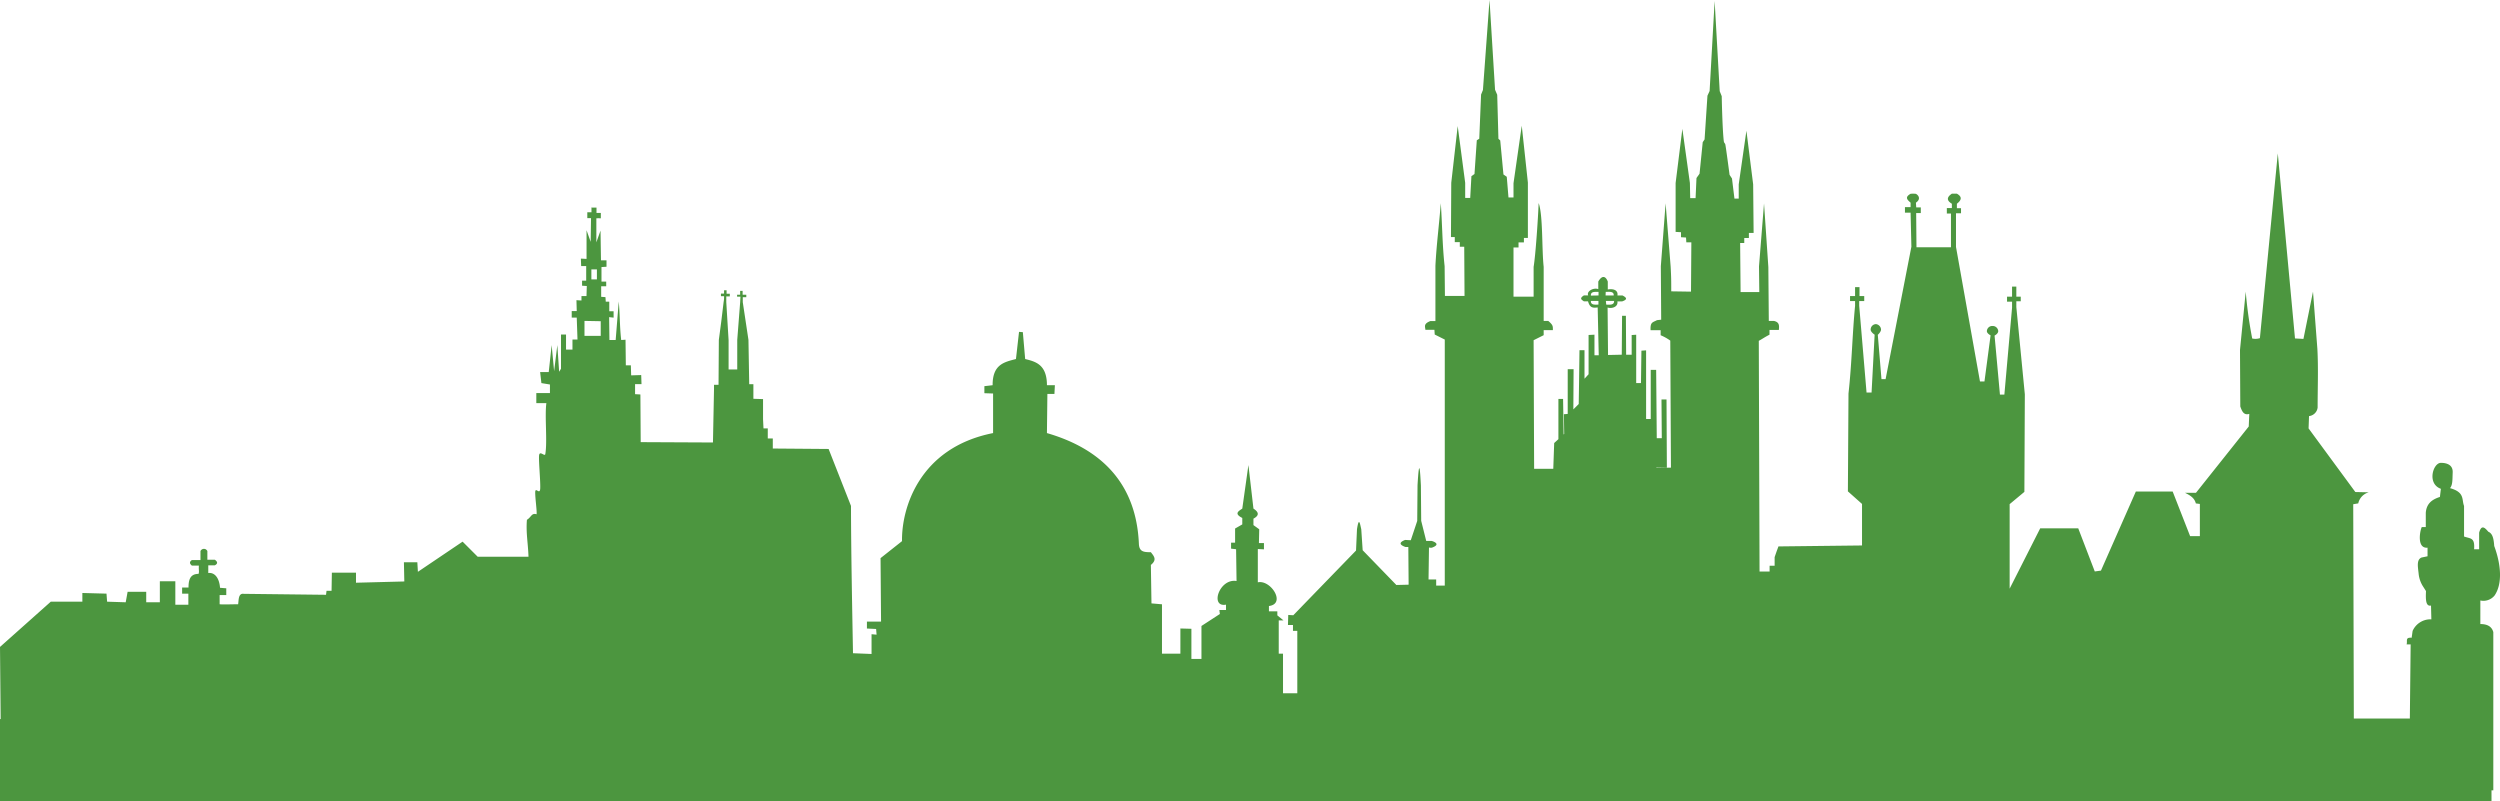 <svg xmlns="http://www.w3.org/2000/svg" width="497.19" height="159.36"><path d="M117.51 41.28h.1v-.06zm378.61 77.14c1.55-2.29 1.33-6-.08-9.84-.11-1.64-.38-2.49-1.17-2.83-.69-.81-1.37-1.5-1.83.19v3.29h-1c.17-2.38-.7-2.06-2-2.53v-6.08c-.5-1.25.21-2.71-2.79-3.54.53-.65.47-1.57.53-3.13.06-1.39-1-1.9-2.35-1.9-1.56 0-2.81 4.16 0 5.16l-.19 1.62c-1.74.55-2.67 1.45-2.81 3.14v2.85h-.79c-.32.5-1.11 4.32 1.14 4.1v1.71l-1.2.25c-1 .43-.73 1.78-.58 3.12a5.74 5.74 0 00.79 2.48l.68 1.07c-.06 1.54-.1 3.12 1 2.88l.07 2.74a3.89 3.89 0 00-3.73 2.31l-.19 1.35c-1.34-.09-.79.62-1 1.32h.8l-.16 14.75h-11.14l-.12-42.62 1-.17a2.91 2.91 0 012.1-2.2l-2.68-.06-9.3-12.65.09-2.45a1.93 1.93 0 001.71-1.7c0-3.88.16-7.77-.05-11.66L460 58l-1.9 9.4-1.68-.09-3.42-36.8-3.56 36.74a2.94 2.94 0 01-1.53.07 85.93 85.93 0 01-1.29-9.32l-1.14 11.6.06 11.24c.33.92.68 1.81 1.79 1.47l-.11 2.51L436.73 98h-2.2c1 .49 1.89 1 2.17 2.12l.8.1v6.4h-1.94l-3.47-8.87h-7.32l-6.94 15.73-1.23.17-3.29-8.58h-7.56l-6.08 12v-16.81l2.93-2.44.09-19.39L401 61.07v-1.16h.88V59H401v-2h-.85v2h-1v1h1v1.19l-1.53 17.29h-.88l-1.07-11.74s.74-.36.73-.91a1.1 1.1 0 00-1.13-1 1.07 1.07 0 00-1.12.92c-.11.54.73.94.73.94l-1.22 9.18h-.89L389 49.11v-6.7h1v-1h-.82v-.89c.81-.64 1.2-1.32 0-2h-1c-.91.61-1.19 1.28 0 2v.86h-1v1.09h.82v6.71h-6.86l-.06-6.8h.92v-1.13h-.91l-.06-.94c1.25-.87.22-1.71-.06-1.77a5.32 5.32 0 00-1 0c-1.29.73-.55 1.26 0 1.77v.88h-1.12v1.1h1.12l.16 6.77L375 75.4h-.82l-.73-8.81s.66-.6.64-1.06a1.14 1.14 0 00-1-1.07 1.08 1.08 0 00-1.06 1.1c0 .5.79 1 .79 1l-.61 11.5h-1l-1.46-17.26v-.92h1v-1h-.94v-1.77h-.88v1.77h-1v1h1v.95c-.54 5.46-.63 11.28-1.31 17.44l-.12 19.45 2.81 2.5v8.26l-16.62.19-.37 1-.39 1.13v1.71h-1v1.16h-2l-.15-45.89c.42-.2 1.19-.74 2.13-1.22v-.94h1.86c.09-.91.1-1.56-1-1.8h-1l-.09-10.71-.86-12.65-1 12.53.06 5.09h-3.72l-.09-9.75h.82v-1h.92v-1h.94l-.09-9.66L347.32 26l-1.53 10.67v2.83h-.85l-.49-4-.48-.73s-.77-5.87-.86-6.1-.25-.21-.3-.7c-.28-2.44-.4-8.84-.4-8.84l-.4-1L341 .2l-1 17.9-.43.94-.57 8.69-.37.55-.63 6.27-.61.85-.18 4h-1.07l-.06-3-1.5-10.77-1.34 10.77v9.72l1.07.06v1l1 .06.06.95h1L336.3 58l-3.93-.06c0-2.07 0-2.78-.12-4.94l-1-12.56-.95 12.5.07 10.64-.83.09c-.88.47-1.36.36-1.28 2h2v1a9.51 9.51 0 011.92 1.07l.13 25.26-2.9.06V93h2.09l-.07-13.55h-1l.06 7.7h-1l-.12-13.59h-1.08v9.77h-.92V69.68l-.93.06-.09 6.44h-.95v-9.61l-.9.06v3.92h-1.1l-.05-7.75h-.76l-.06 7.74-2.73.06-.09-9.45c.64.27 2.15 0 1.95-1.21h.95c1.17-.4.85-.78.06-1.18h-1c.16-.93-.62-1.41-1.92-1.19V56c-.4-1.07-1.12-1.36-1.89 0v1.5c-1-.37-2.4.48-2 1.25H315c-1 .63-.41.88 0 1.18h.82c.36 1.25.87 1.35 1.92 1.21l.21 9.52h-.85v-4.1l-1.17.06v7.81l-.81.89v-5.68h-1l-.09 6.9-.06 3.81-1.07 1.07.05-8h-1.17v8.9l-.76.06.06 3.93-.11.1-.11-7.07h-.93v8l-.84.77-.18 5.12h-3.81l-.1-25.57 2-1v-1h1.83c0-.8.05-1-.91-1.83H307V53.07c-.39-3.49-.12-10.3-1-12.69-.11 2.9-.6 10.31-1 12.69V59h-4v-9.79h1v-1h1.07v-.89h.79v-11L302.64 25 301 36.44v2.83h-1l-.34-4.11-.66-.46-.64-6.77-.36-.33-.24-8.75-.43-1L296.23 0l-1.31 17.9-.37.91-.36 8.78-.49.31-.46 6.71-.61.42-.24 4.33h-1v-3l-1.49-11.29-1.28 11.29-.06 10.79h.76v1h1v.92h.88l.06 9.79h-3.9l-.06-5.92c-.46-4.21-.47-8.32-.76-12.53-.33 4.27-.86 8.26-1.07 12.44v11h-1c-1.48.57-1 1.16-1 1.74h1.8l.06.94 2 1v48.93h-1.71v-1.22h-1.52l.09-6.4s0 .14.58.08c2.06-.75 0-1.34-.06-1.34h-1.07l-1-4-.06-7c-.16-3.16-.34-5.84-.67-.06l-.06 7.08-1.28 3.84-1.13-.06c-1.17.46-1.23.94.06 1.4h.58l.06 7.5-2.44.06-6.7-6.91-.28-4.18c-.24-1-.45-2.63-.85 0l-.19 4.24-12.48 12.87-1-.06-.06 2h1v1.16h.86v12.41h-2.84V130h-.85v-6.62h.94l-1.22-1v-.8h-1.67v-1.06c3.45-.42.39-5.28-2.21-4.71v-6.62l1.22.06V108h-1l.06-2.74-1.15-.83v-1.28c1.11-.59 1.18-1.24 0-2l-1-8.66-1.22 8.66c-.76.51-1.69 1 0 1.86v1.28l-1.43.82v2.81h-.8v1.19l1 .12.09 6.32c-3.45-.57-5.34 5.31-2.1 4.7v1.07h-1.32l.1.79-3.66 2.38v6.56h-2v-6l-2.19-.06V130h-3.66v-9.82L229 120l-.12-7.65c1.32-1.07.56-1.78 0-2.53-1.4 0-2.28-.08-2.38-1.59-.56-14-9.82-19.64-18.29-22.1l.09-7.78h1.4l.09-1.74h-1.58c0-4.21-2.38-4.71-4.33-5.21l-.46-5.34-.76-.06-.61 5.4c-2.23.6-4.67 1-4.64 5.21l-1.64.19v1.4l1.73.06v7.87c-14.73 2.92-18.22 15-18.11 21.49l-4.27 3.38.1 12.62h-2.81V125l1.83.09.09 1.13-1-.09v3.93l-3.69-.15c-.17-9.61-.37-19.27-.4-29.3l-4.45-11.32-11.1-.09v-2h-1v-2h-.85l-.09-1.83v-4l-1.92-.06v-2.9H149l-.15-8.81-1.13-7.5v-1h.7v-.49h-.73v-.76h-.49v.76h-.61V59h.67l-.06 1.1-.58 7.5v5.88h-1.72v-5.82l-.46-7.56v-1.16h.7v-.52h-.64v-.7h-.5v.67h-.61a2.26 2.26 0 000 .52h.61a5.45 5.45 0 01-.09 1.16l-.46 3.81-.49 3.72-.06 8.93h-.9v.85L141.79 88l-14.37-.07-.06-9.48-1.06-.06v-2h1.28l-.06-1.8-2 .06-.06-2h-1l-.06-5.09-.86.06c-.31-2.69-.24-5-.49-7.66l-.61 7.66h-1.24l-.06-4.55.89.1V61.9h-.86V60h-.7l-.06-.91-.85-.06v-2.1h1V56h-.94v-2.89l1-.06v-1.28h-1.1l-.09-5.91-.83 2.34v-4.78a5.22 5.22 0 01.89 0v-1.07h-.86v-1.07h-1v.94h-.83v1.16h.74l-.07 4.72-.82-2.31v5.7l-1.13-.06.06 1.49h1v2.9h-.82v1l.94.06-.06 2h-1v.88l-1-.06.06 2.16h-1v1.31h1l.15 4.36h-1v2h-1.28v-3h-1v6.8l-.37.61-.36-5.31-.64 5.19-.49-5.19-.58 5.37h-1.71l.25 2.19 1.7.28v1.71h-2.71v2h2c-.35 2.53.22 7.61-.21 10.12-.11.63-1.19-.89-1.25.4s.29 4.89.24 6.4-1-.43-1 .85.37 3.7.27 4.33c-1-.31-1 .52-1.92 1.1-.21 2.55.22 4.63.31 7.23v.11H95l-3-3-8.89 6-.11-1.9h-2.67l.08 3.82-9.61.25v-2H66l-.06 3.6h-1l-.1.8-16.35-.19c-1.13-.17-1 1.27-1.13 2.07-.87 0-3.2.08-3.68 0v-1.82H45V117l-1.24-.1c-.17-2.14-1.19-3.1-2.34-2.94v-1.53h1.31c.67-.37.51-.74 0-1.11h-1.49v-1.73a.83.83 0 00-.37-.37.77.77 0 00-1 .37v1.79h-1.7c-.48.31-.54.68 0 1.11h1.38c-.06 1.05.11 1.06-.06 1.64-1.62 0-2 1.1-2 2.71h-1.27v1.23h1.24v2.2h-2.59v-4.67h-3.08v4.18h-2.71v-2.09h-3.7l-.38 2.09-3.7-.12-.12-1.6-4.8-.13v1.73H10.1l-10.1 9L.13 143H0v16.36h495.5v-2.18h.36v-31.47c-.26-.93-.95-1.6-2.58-1.6v-4.69a2.85 2.85 0 002.84-1zM319.44 60.58l-.07-.73H321c.06.88-.94.75-1.56.73zm-.1-2.53c.62 0 1.65-.18 1.59.71h-1.62zm-1.45 2.53c-.6 0-1.56.15-1.5-.73h1.5zm-1.5-1.79c-.05-.67.5-.75 1-.74h.52v.71zm-198.78-5.22h1.1v2h-1.1zm-1.37 10.25l3.23.06v2.92h-3.23z" fill="#4c963f"/></svg>
